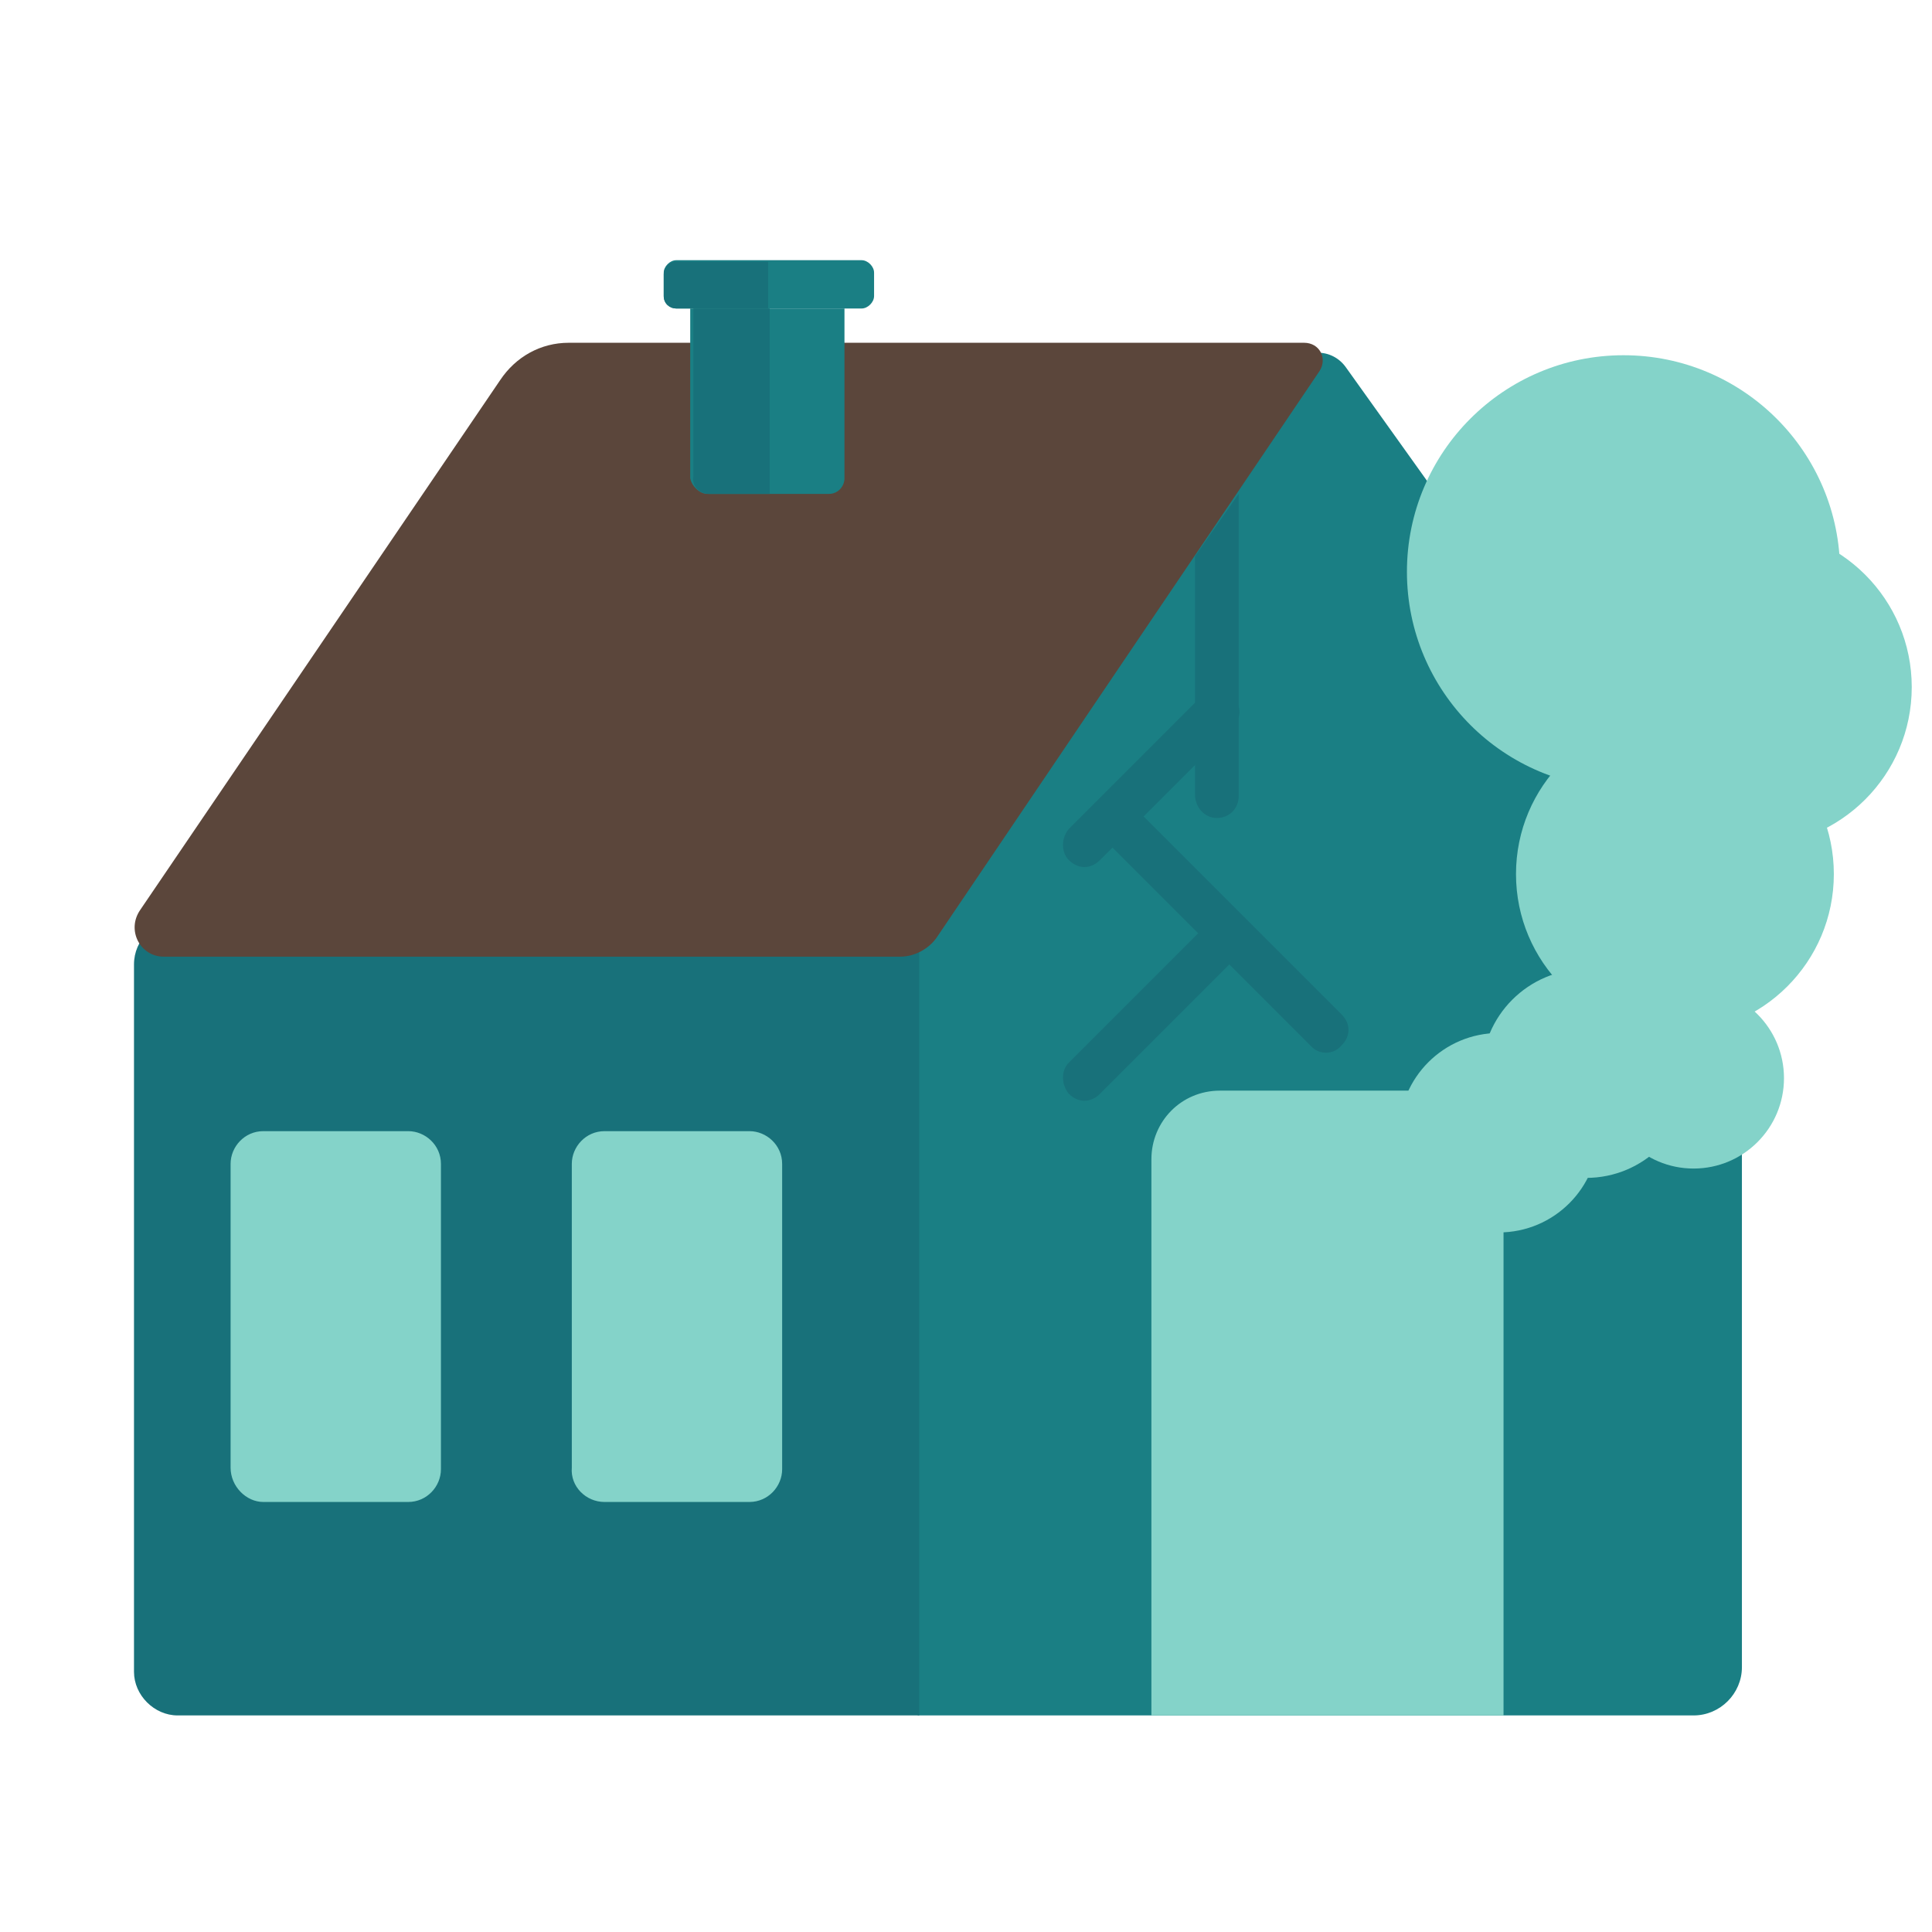 <?xml version="1.0" encoding="utf-8"?>
<!-- Generator: Adobe Illustrator 19.1.0, SVG Export Plug-In . SVG Version: 6.00 Build 0)  -->
<svg version="1.1" xmlns="http://www.w3.org/2000/svg" xmlns:xlink="http://www.w3.org/1999/xlink" x="0px" y="0px"
	 viewBox="0 0 124 124" style="enable-background:new 0 0 124 124;" xml:space="preserve">
<style type="text/css">
	.st0{fill:#33A89D;}
	.st1{fill:#18717A;}
	.st2{display:none;}
	.st3{display:inline;}
	.st4{fill:#1A7F84;}
	.st5{fill:#84D3C9;}
	.st6{fill:#EA9C68;}
	.st7{fill:#176266;}
	.st8{fill:#5B463B;}
	.st9{fill:#1B8989;}
	.st10{fill:#EFEFEF;}
	.st11{fill:#4ACCC2;}
	.st12{fill:#1C88A5;}
	.st13{fill:#1B7989;}
	.st14{fill:#31AA9B;}
	.st15{fill:#EDA574;}
	.st16{fill:#F2F9F8;}
	.st17{fill:#166D6D;}
	.st18{fill:#166468;}
	.st19{fill:#493831;}
	.st20{fill:#135454;}
	.st21{fill:#72B5AB;}
	.st22{fill:#2D9185;}
	.st23{fill:#BC825B;}
	.st24{fill:#145656;}
	.st25{fill:#145151;}
	.st26{fill:#155656;}
	.st27{fill:#30998C;}
	.st28{fill:#146266;}
	.st29{fill:none;stroke:#1A7F84;stroke-width:6;stroke-linecap:round;stroke-miterlimit:10;}
	.st30{fill:none;stroke:#EA9C68;stroke-width:6;stroke-linecap:round;stroke-miterlimit:10;}
	.st31{fill:none;stroke:#5B463B;stroke-width:6;stroke-linecap:round;stroke-miterlimit:10;}
</style>
<g id="Layer_3">
</g>
<g id="Layer_1">
	<g id="Layer_4">
	</g>
</g>
<g id="Houses">
</g>
<g id="Layer_6" class="st2">
</g>
<g id="Layer_11">
</g>
<g id="Layer_10">
</g>
<g id="Layer_9" class="st2">
</g>
<g id="houserow">
</g>
<g id="Layer_13">
</g>
<g id="Layer_8">
</g>
<g id="Layer_2">
</g>
<g id="Layer_12">
</g>
<g id="Layer_14">
</g>
<g id="ROW2">
</g>
<g id="Layer_16">
	<g>
		<g>
			<g>
				<path class="st4" d="M86.4,23.6l24.8,34.7c0.4,0.5,0.6,1.1,0.6,1.8V107c0,1.7-1.4,3.1-3.1,3.1H58.9v-51l23.8-35.4
					C83.6,22.3,85.5,22.3,86.4,23.6z"/>
				<path class="st5" d="M73.9,110.1h22.6V74.4c0-2.5-2-4.4-4.4-4.4H78.3c-2.5,0-4.4,2-4.4,4.4V110.1z"/>
				<path class="st1" d="M11.4,110.1H59V59.1H11.4c-1.5,0-2.8,1.2-2.8,2.8v45.4C8.6,108.8,9.9,110.1,11.4,110.1z"/>
				<path class="st5" d="M38.8,96.4h9.3c1.2,0,2.1-1,2.1-2.1V74.7c0-1.2-1-2.1-2.1-2.1h-9.3c-1.2,0-2.1,1-2.1,2.1v19.5
					C36.6,95.4,37.6,96.4,38.8,96.4z"/>
				<path class="st5" d="M16.9,96.4h9.3c1.2,0,2.1-1,2.1-2.1V74.7c0-1.2-1-2.1-2.1-2.1h-9.3c-1.2,0-2.1,1-2.1,2.1v19.5
					C14.8,95.4,15.8,96.4,16.9,96.4z"/>
				<path class="st8" d="M10.5,61.4h47.3c0.9,0,1.8-0.5,2.3-1.2l24.6-36.4c0.5-0.8,0-1.8-1-1.8H36.5c-1.8,0-3.4,0.9-4.4,2.4L9,58.4
					C8.1,59.7,9,61.4,10.5,61.4z"/>
				<g>
					<path class="st4" d="M45.4,31.7h7.8c0.6,0,1-0.5,1-1V19.8h-9.9v10.9C44.4,31.2,44.9,31.7,45.4,31.7z"/>
					<path class="st1" d="M45.5,31.7h3.9V19.8h-4.9v10.8C44.4,31.2,44.9,31.7,45.5,31.7z"/>
					<path class="st4" d="M43.4,19.8h11.9c0.4,0,0.8-0.4,0.8-0.8v-1.5c0-0.4-0.4-0.8-0.8-0.8H43.4c-0.4,0-0.8,0.4-0.8,0.8V19
						C42.6,19.5,43,19.8,43.4,19.8z"/>
					<path class="st1" d="M43.4,19.8h5.9v-3h-5.9c-0.5,0-0.8,0.4-0.8,0.8V19C42.6,19.5,43,19.8,43.4,19.8z"/>
				</g>
			</g>
			<g>
				<path class="st1" d="M78.1,52.5L78.1,52.5c0.8,0,1.4-0.6,1.4-1.4V31.7l-2.8,4V51C76.7,51.8,77.3,52.5,78.1,52.5z"/>
				<path class="st1" d="M68.6,55.2L68.6,55.2c0.6,0.6,1.4,0.6,2,0l8.5-8.5c0.6-0.6,0.6-1.4,0-2v0c-0.6-0.6-1.4-0.6-2,0l-8.5,8.5
					C68.1,53.8,68.1,54.7,68.6,55.2z"/>
				<path class="st1" d="M86.1,67.1L86.1,67.1c0.6-0.6,0.6-1.4,0-2L73.5,52.5c-0.6-0.6-1.4-0.6-2,0v0c-0.6,0.6-0.6,1.4,0,2
					l12.7,12.7C84.7,67.7,85.6,67.7,86.1,67.1z"/>
				<path class="st1" d="M68.6,70.2L68.6,70.2c0.6,0.6,1.4,0.6,2,0l8.5-8.5c0.6-0.6,0.6-1.4,0-2h0c-0.6-0.6-1.4-0.6-2,0l-8.5,8.5
					C68.1,68.7,68.1,69.6,68.6,70.2z"/>
			</g>
		</g>
		<g>
			<circle class="st5" cx="104.2" cy="36.7" r="13.9"/>
			<circle class="st5" cx="107.5" cy="56.1" r="10.2"/>
			<circle class="st5" cx="112.5" cy="44.1" r="10.2"/>
			<circle class="st5" cx="101.8" cy="68.9" r="6.7"/>
			<circle class="st5" cx="96.2" cy="72.7" r="6.4"/>
			<circle class="st5" cx="92.7" cy="78.2" r="3.8"/>
			<circle class="st5" cx="108.7" cy="69.2" r="5.8"/>
		</g>
	</g>
</g>
</svg>
